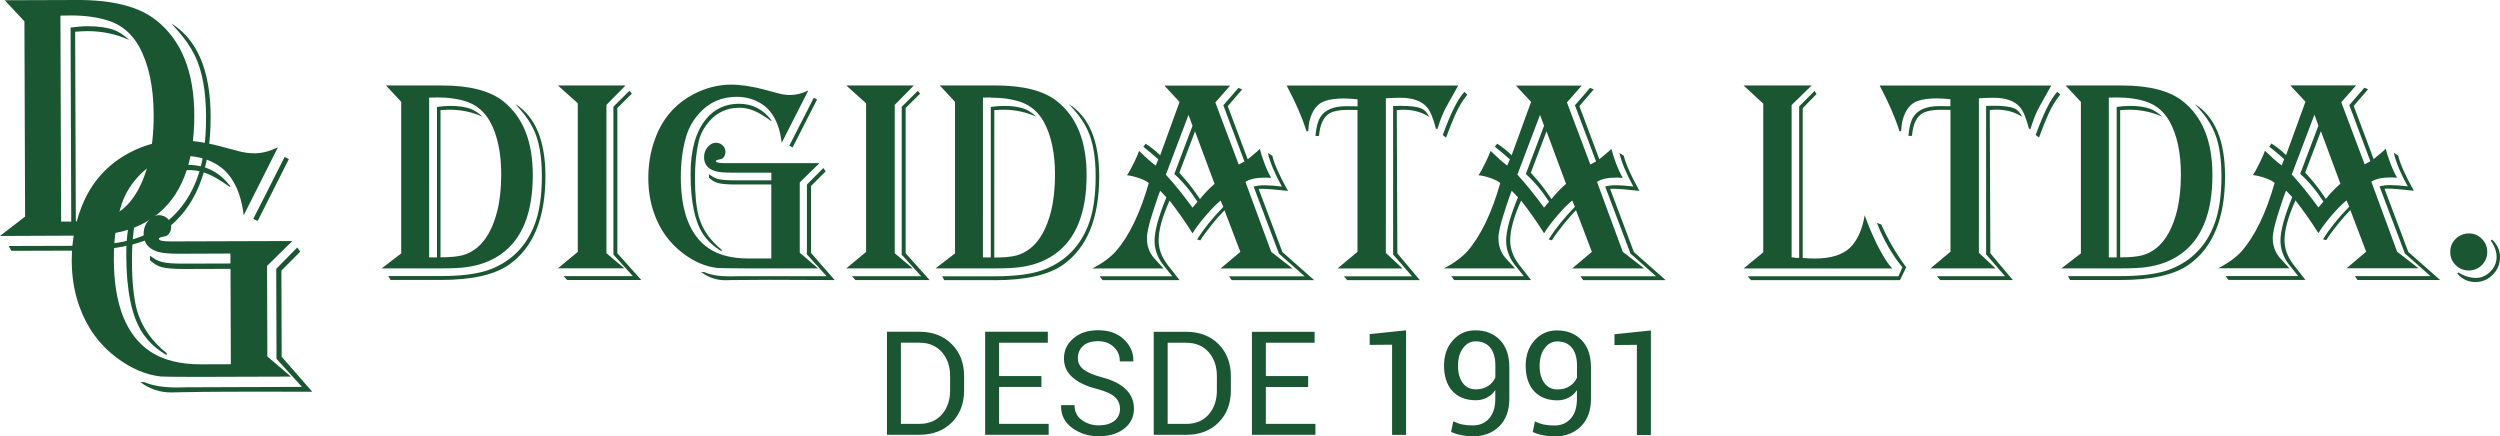 <?xml version="1.0" encoding="UTF-8"?><svg id="Camada_2" xmlns="http://www.w3.org/2000/svg" xmlns:xlink="http://www.w3.org/1999/xlink" viewBox="0 0 513 89.56"><defs><style>.cls-1{fill:#1a5632;}.cls-2{clip-path:url(#clippath);}.cls-3{fill:none;}</style><clipPath id="clippath"><rect class="cls-3" width="513" height="89.56"/></clipPath></defs><g id="Camada_1-2"><g class="cls-2"><path class="cls-1" d="M338.77,67.81l-7.48,.78v2.21l4.6-.04v18.5h2.87v-21.45Zm-21.88,10.77c-.64-.89-.96-2.07-.96-3.52s.35-2.69,1.04-3.61c.69-.93,1.56-1.39,2.59-1.39,1.28,0,2.27,.43,2.98,1.28,.7,.86,1.06,2.08,1.06,3.65v2.5c-.31,.71-.81,1.29-1.49,1.74-.68,.45-1.52,.68-2.52,.68-1.16,0-2.06-.45-2.7-1.34m-.05,8.56c-.61-.13-1.24-.35-1.88-.66l-.44,2.18c.67,.3,1.4,.53,2.19,.68,.78,.15,1.54,.23,2.28,.23,2.2,0,3.99-.68,5.39-2.04,1.39-1.36,2.09-3.26,2.09-5.69v-6.42c0-2.42-.64-4.29-1.92-5.62-1.28-1.32-2.97-1.99-5.08-1.99-1.81,0-3.33,.67-4.56,2.03-1.23,1.35-1.84,3.09-1.84,5.22s.57,3.97,1.73,5.22c1.15,1.25,2.75,1.88,4.78,1.88,.82,0,1.58-.17,2.28-.53,.69-.35,1.27-.87,1.73-1.56v1.8c0,1.74-.43,3.09-1.27,4.03-.85,.95-1.96,1.42-3.33,1.42-.82,0-1.54-.06-2.16-.19m-16.69-8.56c-.64-.89-.96-2.07-.96-3.52s.35-2.69,1.04-3.61c.69-.93,1.56-1.39,2.59-1.39,1.28,0,2.27,.43,2.98,1.28,.7,.86,1.06,2.08,1.06,3.65v2.5c-.31,.71-.81,1.29-1.49,1.74-.68,.45-1.53,.68-2.52,.68-1.16,0-2.06-.45-2.7-1.34m-.05,8.56c-.61-.13-1.24-.35-1.88-.66l-.44,2.18c.67,.3,1.4,.53,2.19,.68,.78,.15,1.54,.23,2.28,.23,2.2,0,3.99-.68,5.39-2.04,1.39-1.36,2.09-3.26,2.09-5.69v-6.42c0-2.42-.64-4.29-1.92-5.62-1.28-1.32-2.97-1.99-5.08-1.99-1.81,0-3.33,.67-4.56,2.03-1.23,1.35-1.84,3.09-1.84,5.22s.57,3.97,1.73,5.22c1.15,1.25,2.75,1.88,4.78,1.88,.82,0,1.58-.17,2.28-.53,.69-.35,1.27-.87,1.73-1.56v1.8c0,1.74-.43,3.09-1.27,4.03-.84,.95-1.96,1.42-3.33,1.42-.82,0-1.54-.06-2.16-.19m-11.55-19.32l-7.47,.78v2.21l4.6-.04v18.5h2.87v-21.45Zm-20.09,9.39h-8.68v-6.84h10v-2.25h-12.86v21.14h13.03v-2.24h-10.17v-7.57h8.68v-2.25Zm-25.04-6.84c1.95,0,3.5,.64,4.62,1.93,1.13,1.29,1.69,2.93,1.69,4.92v2.92c0,2.01-.56,3.66-1.69,4.95-1.13,1.29-2.67,1.93-4.62,1.93h-3.79v-16.66h3.79Zm0,18.89c2.76,0,4.98-.84,6.66-2.53,1.68-1.69,2.52-3.89,2.52-6.59v-2.89c0-2.69-.84-4.89-2.52-6.58-1.68-1.7-3.9-2.55-6.66-2.55h-6.65v21.14h6.65Zm-14.75-2.85c-.79,.61-1.86,.91-3.22,.91-1.27,0-2.4-.36-3.42-1.08-1.01-.72-1.51-1.74-1.51-3.07h-2.73l-.03,.09c-.05,1.92,.71,3.44,2.28,4.59,1.56,1.14,3.37,1.71,5.41,1.71,2.16,0,3.91-.52,5.25-1.56,1.34-1.04,2.01-2.4,2.01-4.11,0-1.58-.56-2.9-1.67-3.98-1.12-1.08-2.74-1.89-4.87-2.44-1.75-.47-3.01-1.01-3.8-1.62-.78-.61-1.17-1.38-1.17-2.3,0-1.04,.36-1.88,1.07-2.53,.71-.65,1.73-.97,3.07-.97s2.38,.39,3.22,1.17c.84,.78,1.26,1.78,1.26,2.98h2.73l.04-.09c.04-1.69-.6-3.16-1.92-4.42-1.32-1.26-3.09-1.89-5.32-1.89-2.07,0-3.75,.55-5.05,1.66-1.3,1.1-1.95,2.48-1.95,4.14,0,1.57,.6,2.87,1.81,3.91,1.2,1.04,2.88,1.82,5.03,2.35,1.73,.46,2.94,1.01,3.63,1.66,.68,.65,1.03,1.45,1.03,2.41,0,1.05-.4,1.87-1.18,2.48m-14.95-9.21h-8.68v-6.84h10v-2.25h-12.86v21.14h13.03v-2.24h-10.17v-7.57h8.68v-2.25Zm-25.04-6.84c1.96,0,3.5,.64,4.62,1.93,1.13,1.29,1.69,2.93,1.69,4.92v2.92c0,2.01-.56,3.66-1.69,4.95-1.13,1.29-2.67,1.93-4.62,1.93h-3.79v-16.66h3.79Zm0,18.89c2.76,0,4.98-.84,6.66-2.53,1.68-1.69,2.52-3.89,2.52-6.59v-2.89c0-2.69-.84-4.89-2.52-6.58-1.68-1.7-3.9-2.55-6.66-2.55h-6.65v21.14h6.65Z"/><path class="cls-1" d="M12.4,3.21l.14,42.26h2.08l-.14-39.82c1.35-.18,2.54-.27,3.54-.27,2.09,0,3.85,.24,5.28,.73,1.01,.35,2.09,1.05,3.25,2.1-2.72-1.22-5.59-1.83-8.6-1.82-.68,0-1.52,.04-2.53,.12l.14,38.94c2.51,0,4.44-.19,5.78-.55,1.34-.36,2.62-1.01,3.82-1.97,2.45-2.02,4.24-5.27,5.35-9.74,.69-2.84,1.04-6.07,1.02-9.69-.02-5.73-1.03-10.4-3.02-14.01-1.44-2.53-3.42-4.25-5.94-5.14-2.29-.8-5.01-1.19-8.15-1.18-.3,0-.98,.02-2.03,.04M2.35,51.5l-.57-1.02,13.79-.04c5.93-.02,10.48-.69,13.64-2.01,5.29-2.21,9-6.04,11.12-11.5,1.32-3.35,1.97-7.68,1.95-13.02-.02-5.27-.79-9.44-2.3-12.51-.89-1.8-2.04-3.48-3.45-5.04-.65-.72-1.11-1.24-1.36-1.54,5.34,3.32,8.02,9.69,8.05,19.08,.04,11.06-3.12,18.86-9.49,23.4-3.86,2.73-9.91,4.1-18.16,4.13l-13.23,.04ZM.96,.05L15.81,0c7.29-.03,12.68,1.35,16.19,4.12,5.22,4.1,7.84,10.59,7.87,19.46,.03,9.95-2.72,16.92-8.26,20.91-2.63,1.89-5.75,3.07-9.37,3.54-1.43,.21-3.5,.31-6.22,.32L0,48.42l5.15-3.98-.14-40.07L.96,.05Z"/><path class="cls-1" d="M59.28,32.64l-6.4,12.69-.91-.41,6.44-12.72,.87,.45Zm2.33,18.99l-3.87,3.9,.06,17.68,6.28,7.18c-7.42-.02-13.13-.03-17.15-.01-3.42,0-6.76,.05-10.03,.11-.73,.03-1.32,.04-1.77,.04-2.31,0-4.43-.7-6.34-2.13h.79c1.71,.74,3.96,1.12,6.75,1.11l2.15-.04,23.48-.08-5.22-5.75-.06-18.47,4.32-4.39,.61,.87Zm-14.37-13.22c-1.18-.82-2.14-1.45-2.87-1.87-1.89-1.1-3.75-1.65-5.59-1.64-3.29,0-5.98,1.25-8.05,3.72-1.35,1.59-2.25,3.34-2.7,5.25-.64,2.82-.96,6.02-.95,9.62,.01,4.45,.37,7.88,1.06,10.29,.99,3.37,3.01,6.26,6.06,8.68v.42c-2.09-1.22-3.74-2.74-4.95-4.55-2.2-3.31-3.31-8.6-3.34-15.9-.02-6.33,1.32-11.16,4.02-14.49,2.2-2.72,5.1-4.09,8.69-4.1,3.52,0,6.39,1.44,8.61,4.34v.23Zm9.77-8.14l-7,13.9c-.37-3.01-1.16-5.46-2.4-7.35-.91-1.43-2.13-2.55-3.67-3.38-1.79-.95-3.75-1.42-5.88-1.41-3.98,.01-7.25,1.46-9.82,4.33-1.71,1.89-2.88,3.99-3.52,6.31-.92,3.2-1.37,6.72-1.36,10.56,.03,9.27,2.52,15.57,7.45,18.89,2.65,1.77,6.14,2.66,10.49,2.64l6.07-.02-.07-19.57-9.5,.03c-2.14,0-3.7-.12-4.68-.4-.8-.22-1.59-.69-2.34-1.39v-.94c.9,.7,1.74,1.14,2.52,1.31,.86,.22,2.39,.33,4.6,.32l9.38-.03v-2.04l-10.48,.04c-1.94,0-3.36-.11-4.26-.36-2.04-.57-3.06-1.81-3.07-3.72,0-1.06,.33-1.98,1.01-2.76,.6-.7,1.3-1.06,2.11-1.07,.85,0,1.55,.34,2.08,1.01,.3,.43,.46,.89,.46,1.39,0,.73-.26,1.31-.79,1.74-.12,.1-.55,.23-1.28,.38-.3,.07-.45,.19-.45,.34,0,.35,.83,.53,2.49,.52l24.88-.08-5.18,5.11,.06,18.58,4.84,4.13-19.27,.06c-4.4,0-6.87-.04-7.42-.08-3.09-.34-6.11-1.63-9.06-3.85-3.55-2.65-6.12-6.19-7.69-10.61-1.02-2.88-1.53-5.97-1.54-9.26-.01-4.48,.85-8.62,2.59-12.45,2.02-4.33,5.14-7.59,9.35-9.8,3.24-1.67,6.5-2.51,9.79-2.52,2.69,0,5.7,.43,9.01,1.32l3.51,.93c1.11,.3,2.19,.44,3.25,.44,1.53,0,3.13-.42,4.78-1.22"/><path class="cls-1" d="M511.1,49.36c.8,1.13,1.2,2.26,1.2,3.4s-.44,2.15-1.32,3.01c-.86,.84-1.84,1.26-2.95,1.26s-2.35-.37-3.59-1.11l-.21,.2c.98,1.17,2.22,1.75,3.72,1.75,1.4,0,2.6-.51,3.59-1.52,.98-1.01,1.46-2.21,1.46-3.59s-.55-2.61-1.64-3.6l-.26,.2Zm-7.17-.38c-.76,.74-1.14,1.65-1.14,2.72s.37,1.95,1.11,2.69c.74,.74,1.64,1.11,2.69,1.11s1.98-.38,2.72-1.14c.72-.74,1.08-1.63,1.08-2.66s-.37-1.95-1.11-2.69c-.74-.74-1.62-1.11-2.63-1.11s-1.96,.36-2.72,1.08m-12.72-17.61c.43,1.91,1.38,4.2,2.86,6.87-1.39-.17-2.58-.26-3.6-.26-.78,0-1.51,.09-2.2,.26l5.21,13.77,5.26,4.65h-15.53l.56,.79h16.93l-6.52-5.76-4.88-12.96c.31-.02,.51-.03,.58-.03,1.07,0,2.88,.15,5.44,.44-1.75-3.14-2.83-5.55-3.22-7.23l-.9-.56Zm-15.47-5.59l-3.74,9.89c1.73,1.56,3.33,3.46,4.77,5.7-.45,.53-.79,.93-1.03,1.2-2.03-2.77-3.85-5.02-5.47-6.76l4.65-12.28,.82,2.25Zm4.51,11.91c-1.23,1.09-2.23,2.14-2.98,3.13-1.13-1.68-2.05-2.91-2.75-3.71-.82-.92-1.31-1.48-1.49-1.7l3.22-8.49,4,10.77Zm-10.27-20.15l3.1,3.34-3.98,10.94c-1-.96-1.99-1.74-2.98-2.37l-.47,.64c.86,.66,1.88,1.52,3.07,2.57l-.53,1.29c-.6-.45-1.14-.89-1.61-1.32-.93-.86-1.54-1.42-1.81-1.7-.18,.53-.51,1.29-1,2.31-.6,1.25-1.1,2.15-1.49,2.69,.68,.06,1.51,.25,2.49,.58,.93,.33,1.6,.67,1.99,1.02-1.77,6.18-4.02,10.84-6.73,13.98-1.23,1.34-2.85,2.52-4.86,3.54h14.62c-1.17-1.27-1.84-2-2.02-2.2-.93-1.11-1.4-2.44-1.4-4,0-1.08,.39-2.81,1.17-5.21,.76-2.37,1.28-3.89,1.55-4.53l1.28,1.34c-1.62,3.94-2.42,6.91-2.42,8.92,0,1.68,.54,3.26,1.61,4.74,.43,.57,1.1,1.41,2.02,2.54h-14.88l.58,.79h15.79c-1.38-1.75-2.22-2.83-2.51-3.22-1.19-1.58-1.78-3.23-1.78-4.94,0-2.11,.75-4.82,2.25-8.16,1.79,2.32,3.37,4.57,4.71,6.73,.55-.94,1.42-2.12,2.63-3.54,1.13-1.34,2.18-2.41,3.13-3.19l.56,1.29c-2.27,2.32-4.06,4.55-5.38,6.7l.67,.17c.45-.76,1.24-1.86,2.4-3.3,.95-1.17,1.8-2.13,2.54-2.87l3.25,8.54-4.03,3.4h14.77l-4.39-3.4-5.29-14.36c.86-.58,2.21-.88,4.04-.88,.27,0,.69,.02,1.25,.06-.43-.7-.9-1.71-1.4-3.01-.45-1.21-.76-2.19-.94-2.95-.13,.18-.51,.51-1.11,1-.68,.58-1.14,.97-1.37,1.14l-4.09-10.91,2.95-3.42-.76-.32-3.1,3.57,4.33,11.52-1.17,.64-4.8-12.75,3.04-3.45h-13.48Zm-34.92,39.92c6.39,0,11.09-1.05,14.1-3.16,4.95-3.51,7.42-9.55,7.42-18.13,0-7.29-2.07-12.23-6.2-14.83,.19,.23,.55,.63,1.05,1.19,1.09,1.21,1.98,2.52,2.66,3.92,1.17,2.38,1.75,5.62,1.75,9.71s-.52,7.5-1.55,10.09c-1.66,4.23-4.54,7.19-8.65,8.89-2.46,1.02-5.99,1.52-10.59,1.52h-10.71l.44,.79h10.27Zm-.76-37.46c2.44,0,4.55,.31,6.32,.94,1.95,.7,3.48,2.04,4.59,4,1.54,2.81,2.31,6.43,2.31,10.88,0,2.81-.27,5.31-.82,7.52-.88,3.47-2.27,5.98-4.18,7.54-.93,.74-1.92,1.25-2.97,1.52-1.04,.27-2.54,.41-4.49,.41V22.6c.78-.06,1.43-.08,1.96-.08,2.34,0,4.57,.48,6.67,1.43-.9-.82-1.73-1.37-2.51-1.64-1.11-.39-2.48-.58-4.09-.58-.78,0-1.7,.07-2.75,.21v30.88h-1.61V20.03c.82-.02,1.34-.03,1.58-.03m-7.31,.91v31.09l-4,3.07h12.43c2.1,0,3.71-.08,4.82-.24,2.81-.35,5.23-1.25,7.28-2.72,4.31-3.08,6.46-8.48,6.46-16.2,0-6.88-2.02-11.92-6.05-15.12-2.71-2.16-6.89-3.25-12.55-3.25h-11.52l3.13,3.37Zm-13.66,1.32c-.88-.35-2.28-.53-4.21-.53-.15,0-.68,0-1.58,.03v30.47l3.89,4.48h-13.98l.67,.79h14.91l-4.62-5.5-.12-29.39c.49-.05,.95-.08,1.37-.08,2.01,0,3.76,.49,5.26,1.46-.43-.9-.96-1.47-1.61-1.72m8.86-3.42c-1.33,1.39-2.81,4.34-4.45,8.86l.67,.56c.68-1.87,1.33-3.48,1.93-4.82,.68-1.52,1.49-2.86,2.43-4.01l-.58-.58Zm-36.47-1.26c1.83,3.45,3.19,6.57,4.06,9.36h.35c.04-.74,.11-1.41,.23-1.99,.55-2.3,1.63-3.71,3.25-4.24,1-.33,2.25-.5,3.77-.5,.92,0,1.87,.06,2.86,.18v1.43h-.26l-1.99-.03c-2.69,0-4.5,.77-5.41,2.31-.49,.8-.81,2.07-.96,3.8h.73c.19-2.4,.94-3.96,2.23-4.68,.84-.45,2.07-.67,3.68-.67,.47,0,1.13,0,1.99,.02v29.1l-4.09,3.42h13.34l-3.42-3.19V20.17c1.1-.07,2.09-.11,2.98-.11,2.54,0,4.36,.65,5.47,1.96,.66,.78,1.26,2.23,1.81,4.33l.29,.21c.62-2.03,1.27-3.64,1.96-4.83,1.19-2.11,1.97-3.5,2.34-4.18h-35.21Zm.35,28.52l-.91-.35c1.32,3.45,3.07,6.49,5.23,9.12l-.82,1.84h-30.94l.7,.79h30.56l1.28-2.63c-1.99-2.67-3.69-5.59-5.12-8.77m-24.22-24.8v30.5l-4.03,3.31h30.53c-.88-.84-1.95-2.53-3.22-5.06-1-2.07-1.81-4.01-2.46-5.85-.51,2.98-1.52,5.2-3.04,6.67-1.54,1.46-3.94,2.2-7.2,2.2-.8,0-1.63-.04-2.48-.12V22.19l2.84-2.9-.41-.64-3.16,3.19v31.06c-.17,.02-.28,.03-.32,.03-.21,0-.56-.04-1.02-.12h-.21V21.55l4.12-4.01h-13.98l4.03,3.72Zm-29.51,10.12c.43,1.91,1.38,4.2,2.86,6.87-1.38-.17-2.58-.26-3.6-.26-.78,0-1.51,.09-2.19,.26l5.2,13.77,5.26,4.65h-15.53l.56,.79h16.93l-6.52-5.76-4.88-12.96c.31-.02,.51-.03,.58-.03,1.07,0,2.88,.15,5.44,.44-1.75-3.14-2.83-5.55-3.22-7.23l-.91-.56Zm-15.47-5.59l-3.74,9.89c1.73,1.56,3.33,3.46,4.77,5.7-.45,.53-.79,.93-1.03,1.2-2.03-2.77-3.85-5.02-5.47-6.76l4.65-12.28,.82,2.25Zm4.51,11.91c-1.23,1.09-2.22,2.14-2.98,3.13-1.13-1.68-2.05-2.91-2.75-3.71-.82-.92-1.31-1.48-1.49-1.7l3.22-8.49,4,10.77Zm-10.27-20.15l3.1,3.34-3.98,10.94c-1-.96-1.99-1.74-2.98-2.37l-.47,.64c.86,.66,1.88,1.52,3.07,2.57l-.53,1.29c-.6-.45-1.14-.89-1.61-1.32-.93-.86-1.54-1.42-1.81-1.7-.18,.53-.51,1.29-1,2.31-.6,1.25-1.1,2.15-1.49,2.69,.68,.06,1.51,.25,2.49,.58,.93,.33,1.6,.67,1.99,1.02-1.77,6.18-4.01,10.84-6.73,13.98-1.23,1.34-2.85,2.52-4.86,3.54h14.63c-1.17-1.27-1.84-2-2.02-2.2-.93-1.11-1.4-2.44-1.4-4,0-1.08,.39-2.81,1.17-5.21,.76-2.37,1.28-3.89,1.55-4.53l1.29,1.34c-1.62,3.94-2.43,6.91-2.43,8.92,0,1.68,.54,3.26,1.61,4.74,.43,.57,1.11,1.41,2.02,2.54h-14.88l.58,.79h15.79c-1.38-1.75-2.22-2.83-2.51-3.22-1.19-1.58-1.78-3.23-1.78-4.94,0-2.11,.75-4.82,2.25-8.16,1.79,2.32,3.37,4.57,4.71,6.73,.55-.94,1.42-2.12,2.63-3.54,1.13-1.34,2.18-2.41,3.13-3.19l.56,1.29c-2.27,2.32-4.05,4.55-5.38,6.7l.67,.17c.45-.76,1.25-1.86,2.4-3.3,.95-1.17,1.8-2.13,2.54-2.87l3.25,8.54-4.03,3.4h14.77l-4.39-3.4-5.29-14.36c.86-.58,2.21-.88,4.04-.88,.27,0,.69,.02,1.25,.06-.43-.7-.9-1.71-1.4-3.01-.45-1.21-.76-2.19-.94-2.95-.13,.18-.51,.51-1.11,1-.68,.58-1.14,.97-1.37,1.14l-4.09-10.91,2.95-3.42-.76-.32-3.1,3.57,4.33,11.52-1.17,.64-4.8-12.75,3.04-3.45h-13.48Zm-19.42,4.68c-.88-.35-2.28-.53-4.21-.53-.15,0-.68,0-1.58,.03v30.47l3.89,4.48h-13.98l.67,.79h14.91l-4.62-5.5-.12-29.39c.49-.05,.95-.08,1.38-.08,2.01,0,3.76,.49,5.26,1.46-.43-.9-.97-1.47-1.61-1.72m8.86-3.42c-1.33,1.39-2.81,4.34-4.45,8.86l.67,.56c.68-1.87,1.32-3.48,1.93-4.82,.68-1.52,1.49-2.86,2.43-4.01l-.58-.58Zm-36.47-1.26c1.83,3.45,3.19,6.57,4.06,9.36h.35c.04-.74,.12-1.41,.23-1.99,.55-2.3,1.63-3.71,3.25-4.24,1-.33,2.26-.5,3.77-.5,.92,0,1.87,.06,2.87,.18v1.43h-.27l-1.99-.03c-2.69,0-4.49,.77-5.41,2.31-.49,.8-.81,2.07-.97,3.8h.73c.2-2.4,.94-3.96,2.23-4.68,.84-.45,2.07-.67,3.68-.67,.47,0,1.13,0,1.99,.02v29.1l-4.09,3.42h13.33l-3.42-3.19V20.17c1.09-.07,2.09-.11,2.98-.11,2.53,0,4.36,.65,5.47,1.96,.66,.78,1.27,2.23,1.81,4.33l.29,.21c.62-2.03,1.27-3.64,1.96-4.83,1.19-2.11,1.97-3.5,2.34-4.18h-35.21Zm-3.86,13.83c.43,1.91,1.39,4.2,2.86,6.87-1.38-.17-2.58-.26-3.59-.26-.78,0-1.51,.09-2.2,.26l5.2,13.77,5.27,4.65h-15.53l.56,.79h16.93l-6.52-5.76-4.88-12.96c.31-.02,.51-.03,.58-.03,1.07,0,2.88,.15,5.44,.44-1.75-3.14-2.83-5.55-3.22-7.23l-.91-.56Zm-15.47-5.59l-3.74,9.89c1.73,1.56,3.32,3.46,4.76,5.7-.45,.53-.79,.93-1.02,1.2-2.03-2.77-3.85-5.02-5.47-6.76l4.65-12.28,.82,2.25Zm4.51,11.91c-1.23,1.09-2.23,2.14-2.98,3.13-1.13-1.68-2.05-2.91-2.75-3.71-.82-.92-1.31-1.48-1.49-1.7l3.22-8.49,4.01,10.77Zm-10.27-20.15l3.1,3.34-3.98,10.94c-1-.96-1.99-1.74-2.98-2.37l-.47,.64c.86,.66,1.88,1.52,3.07,2.57l-.53,1.29c-.6-.45-1.14-.89-1.61-1.32-.94-.86-1.54-1.42-1.81-1.7-.17,.53-.51,1.29-.99,2.31-.6,1.25-1.11,2.15-1.49,2.69,.68,.06,1.51,.25,2.48,.58,.94,.33,1.6,.67,1.99,1.02-1.77,6.18-4.02,10.84-6.73,13.98-1.22,1.34-2.85,2.52-4.85,3.54h14.62c-1.17-1.27-1.84-2-2.02-2.2-.94-1.11-1.4-2.44-1.4-4,0-1.08,.39-2.81,1.17-5.21,.76-2.37,1.27-3.89,1.55-4.53l1.28,1.34c-1.62,3.94-2.43,6.91-2.43,8.92,0,1.68,.54,3.26,1.61,4.74,.43,.57,1.1,1.41,2.02,2.54h-14.88l.58,.79h15.79c-1.38-1.75-2.22-2.83-2.51-3.22-1.19-1.58-1.78-3.23-1.78-4.94,0-2.11,.75-4.82,2.25-8.16,1.79,2.32,3.37,4.57,4.71,6.73,.55-.94,1.42-2.12,2.63-3.54,1.13-1.34,2.18-2.41,3.13-3.19l.56,1.29c-2.26,2.32-4.05,4.55-5.38,6.7l.67,.17c.45-.76,1.25-1.86,2.4-3.3,.96-1.17,1.8-2.13,2.55-2.87l3.25,8.54-4.04,3.4h14.77l-4.39-3.4-5.29-14.36c.86-.58,2.2-.88,4.03-.88,.27,0,.69,.02,1.26,.06-.43-.7-.9-1.71-1.4-3.01-.45-1.21-.76-2.19-.94-2.95-.14,.18-.51,.51-1.11,1-.68,.58-1.14,.97-1.38,1.14l-4.09-10.91,2.95-3.42-.76-.32-3.1,3.57,4.33,11.52-1.17,.64-4.8-12.75,3.04-3.45h-13.48Zm-34.92,39.92c6.4,0,11.1-1.05,14.1-3.16,4.96-3.51,7.43-9.55,7.43-18.13,0-7.29-2.07-12.23-6.2-14.83,.2,.23,.55,.63,1.06,1.19,1.09,1.21,1.98,2.52,2.66,3.92,1.17,2.38,1.75,5.62,1.75,9.71s-.52,7.5-1.55,10.09c-1.66,4.23-4.55,7.19-8.66,8.89-2.45,1.02-5.98,1.52-10.59,1.52h-10.7l.44,.79h10.27Zm-.76-37.46c2.44,0,4.55,.31,6.32,.94,1.95,.7,3.48,2.04,4.59,4,1.54,2.81,2.31,6.43,2.31,10.88,0,2.81-.27,5.31-.82,7.52-.88,3.47-2.27,5.98-4.18,7.54-.94,.74-1.92,1.25-2.97,1.52-1.04,.27-2.54,.41-4.49,.41V22.6c.78-.06,1.44-.08,1.96-.08,2.34,0,4.56,.48,6.67,1.43-.9-.82-1.73-1.37-2.51-1.64-1.12-.39-2.48-.58-4.09-.58-.78,0-1.7,.07-2.75,.21v30.88h-1.61V20.03c.82-.02,1.35-.03,1.58-.03m-7.31,.91v31.09l-4,3.07h12.43c2.11,0,3.72-.08,4.83-.24,2.81-.35,5.23-1.25,7.28-2.72,4.31-3.08,6.46-8.48,6.46-16.2,0-6.88-2.02-11.92-6.05-15.12-2.71-2.16-6.89-3.25-12.55-3.25h-11.52l3.13,3.37Zm-7.63-2.28l-3.31,3.28v30.35l4.01,4.42h-14.22l.73,.79h15.21l-4.92-5.5V22.16l2.98-2.95-.5-.58Zm-10.62,2.57v30.5l-4.06,3.37h13.63l-3.69-3.1V21.52l3.92-3.98h-13.86l4.06,3.66Zm-8.77,13.28l-3.37,3.39v14.33l4.04,4.48h-18.22l-1.67,.03c-2.16,0-3.91-.29-5.23-.88h-.61c1.48,1.11,3.12,1.67,4.92,1.67,.35,0,.81,0,1.37-.03,2.53-.03,5.13-.05,7.78-.05,3.12,0,7.56,.02,13.31,.05l-4.85-5.58v-13.72l3.01-3.01-.47-.67Zm-10.65-9.8c-1.71-2.26-3.94-3.39-6.67-3.39s-5.04,1.05-6.76,3.16c-2.11,2.57-3.16,6.31-3.16,11.23,0,5.65,.85,9.76,2.54,12.34,.94,1.4,2.22,2.58,3.83,3.54v-.32c-2.36-1.89-3.92-4.14-4.68-6.76-.53-1.87-.79-4.54-.79-7.99,0-2.79,.25-5.27,.76-7.46,.35-1.48,1.06-2.84,2.11-4.06,1.62-1.91,3.7-2.86,6.26-2.86,1.42,0,2.86,.43,4.33,1.29,.57,.33,1.3,.82,2.22,1.46v-.18Zm8.69-4.62l-5.03,9.85,.7,.32,5-9.82-.67-.35Zm-4.8-.56c-.82,0-1.66-.12-2.51-.35l-2.72-.73c-2.57-.7-4.9-1.05-6.99-1.05-2.56,0-5.09,.64-7.6,1.93-3.28,1.7-5.71,4.22-7.29,7.58-1.36,2.96-2.05,6.18-2.05,9.65,0,2.55,.39,4.95,1.17,7.19,1.21,3.43,3.19,6.18,5.94,8.25,2.28,1.73,4.62,2.74,7.02,3.01,.43,.04,2.35,.07,5.76,.09h14.94l-3.75-3.22v-14.42l4.04-3.95h-19.31c-1.28,0-1.93-.13-1.93-.41,0-.12,.12-.21,.35-.27,.57-.11,.9-.21,.99-.29,.41-.33,.61-.78,.61-1.34,0-.39-.11-.75-.35-1.08-.41-.53-.95-.79-1.61-.79-.62,0-1.17,.28-1.64,.82-.53,.6-.79,1.31-.79,2.13,0,1.48,.79,2.45,2.37,2.89,.7,.2,1.8,.29,3.31,.29h8.13v1.58h-7.28c-1.71,0-2.9-.09-3.57-.26-.6-.13-1.25-.48-1.96-1.02v.73c.58,.55,1.19,.91,1.81,1.08,.76,.22,1.97,.32,3.62,.32h7.37v15.18h-4.71c-3.37,0-6.08-.69-8.13-2.08-3.82-2.6-5.73-7.49-5.73-14.68,0-2.98,.36-5.71,1.08-8.19,.51-1.79,1.42-3.42,2.75-4.88,2.01-2.22,4.55-3.34,7.63-3.34,1.66,0,3.18,.37,4.56,1.12,1.19,.64,2.14,1.52,2.84,2.63,.96,1.46,1.57,3.36,1.84,5.7l5.47-10.76c-1.28,.62-2.52,.94-3.71,.94m-32.99-.88l-3.3,3.28v30.35l4,4.42h-14.22l.73,.79h15.21l-4.91-5.5V22.16l2.98-2.95-.5-.58Zm-10.61,2.57v30.5l-4.07,3.37h13.63l-3.68-3.1V21.52l3.92-3.98h-13.86l4.07,3.66Zm-28.17,36.26c6.4,0,11.1-1.05,14.1-3.16,4.96-3.51,7.43-9.55,7.43-18.13,0-7.29-2.07-12.23-6.2-14.83,.2,.23,.55,.63,1.06,1.19,1.09,1.21,1.98,2.52,2.66,3.92,1.17,2.38,1.75,5.62,1.75,9.71s-.52,7.5-1.55,10.09c-1.66,4.23-4.55,7.19-8.66,8.89-2.45,1.02-5.98,1.52-10.59,1.52h-10.7l.44,.79h10.27Zm-.76-37.46c2.44,0,4.55,.31,6.32,.94,1.95,.7,3.48,2.04,4.59,4,1.54,2.81,2.31,6.43,2.31,10.88,0,2.81-.27,5.31-.82,7.52-.88,3.47-2.27,5.98-4.18,7.54-.94,.74-1.92,1.25-2.97,1.52-1.04,.27-2.54,.41-4.49,.41V22.6c.78-.06,1.44-.08,1.96-.08,2.34,0,4.56,.48,6.67,1.43-.9-.82-1.73-1.37-2.51-1.64-1.12-.39-2.48-.58-4.09-.58-.78,0-1.7,.07-2.75,.21v30.88h-1.61V20.03c.82-.02,1.35-.03,1.58-.03m-7.31,.91v31.09l-4,3.07h12.43c2.11,0,3.72-.08,4.83-.24,2.81-.35,5.23-1.25,7.28-2.72,4.31-3.08,6.46-8.48,6.46-16.2,0-6.88-2.02-11.92-6.05-15.12-2.71-2.16-6.89-3.25-12.55-3.25h-11.52l3.13,3.37Z"/></g></g></svg>